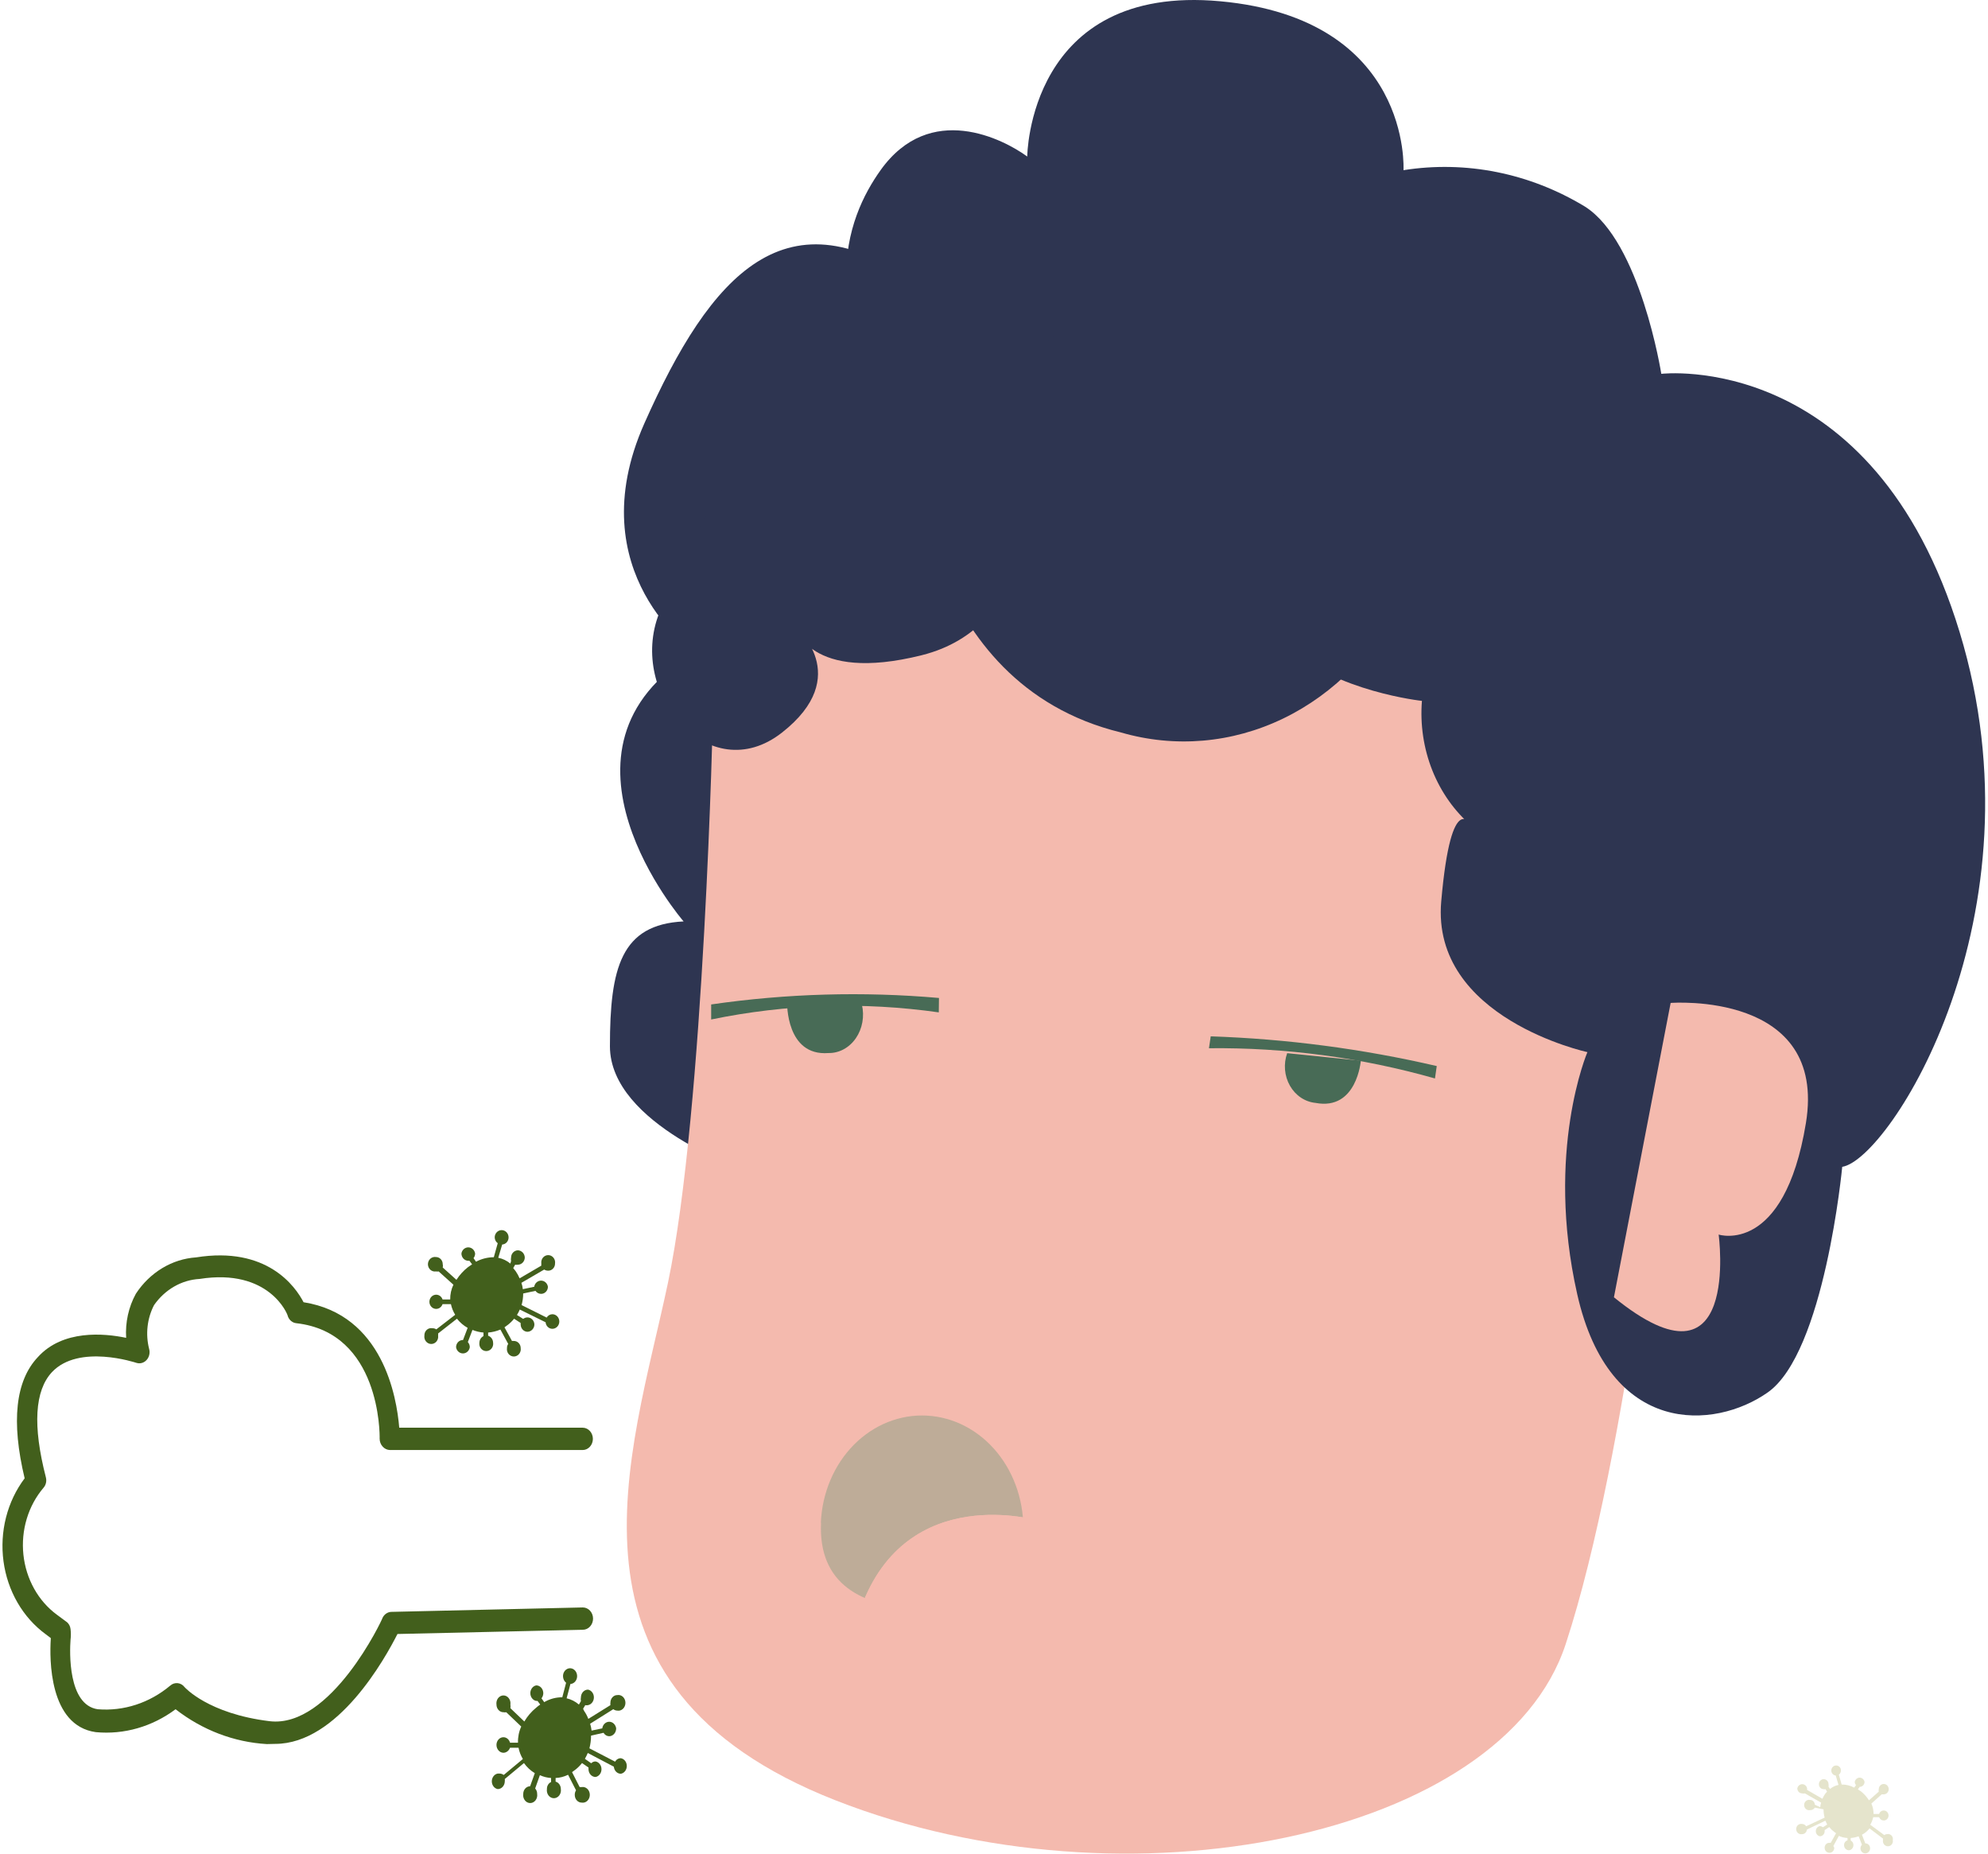 <svg width="236" height="220" viewBox="0 0 236 220" fill="none" xmlns="http://www.w3.org/2000/svg">
<path d="M88.647 139C88.647 139 72.406 133.483 72.406 124.181C72.406 114.879 73.718 109.726 81.151 109.361C81.151 109.361 63.37 88.842 82.484 77.443C82.484 77.443 68.617 68.004 76.487 50.266C84.358 32.529 93.436 22.201 109.448 34.125C125.46 46.048 98.079 62.532 98.079 62.532L102.244 98.737L88.647 139Z" fill="#2E3551"/>
<path d="M84.645 84.352C84.645 84.352 83.624 131.744 79.29 152.277C74.956 172.809 64.6 200.102 99.169 213.669C133.737 227.236 178.349 218.054 185.871 195.123C193.393 172.193 197.603 129.802 197.603 129.802L196.477 79.784L176.516 59L119.131 61.878L84.645 84.352Z" fill="#F4BAAE"/>
<path d="M143.728 123C152.768 123.304 161.756 124.486 170.56 126.527L170.349 128C161.631 125.523 152.591 124.314 143.518 124.411L143.728 123Z" fill="#486B56"/>
<path d="M152.803 125C152.579 125.628 152.492 126.303 152.549 126.973C152.606 127.644 152.805 128.29 153.131 128.862C153.458 129.435 153.901 129.916 154.428 130.27C154.954 130.623 155.549 130.839 156.165 130.9C161.084 131.837 161.546 125.892 161.546 125.892L152.803 125Z" fill="#486B56"/>
<path d="M111.467 118.446C102.454 117.657 93.396 117.915 84.425 119.215V121C93.349 119.161 102.453 118.877 111.446 120.157L111.467 118.446Z" fill="#486B56"/>
<path d="M102.316 119.24C102.478 119.923 102.497 120.639 102.371 121.332C102.246 122.025 101.98 122.675 101.594 123.232C101.208 123.789 100.713 124.237 100.147 124.541C99.582 124.845 98.962 124.996 98.336 124.983C93.291 125.368 93.44 119 93.44 119L102.316 119.24Z" fill="#486B56"/>
<g style="mix-blend-mode:multiply">
<path d="M109.717 155.473C112.581 162.761 120.644 151.966 120.644 151.966C120.644 151.966 123.975 155.063 126.615 154.38C129.255 153.697 135.754 78.858 134.292 78.061C129.763 75.601 106.813 148.231 109.717 155.473Z" fill="#F4BAAE"/>
</g>
<path d="M218.695 138.489C218.695 138.489 216.612 160.588 209.82 165.286C203.57 169.664 191.07 170.599 187.237 153.609C183.404 136.619 188.445 124.874 188.445 124.874C188.445 124.874 169.883 120.86 171.091 106.995C172.3 93.129 174.737 98.055 174.737 98.055C172.692 96.317 171.076 94.045 170.039 91.448C169.002 88.85 168.576 86.01 168.8 83.186C168.8 83.186 158.592 82.091 152.842 76.777C147.092 71.463 140.821 65.557 140.654 59.354C140.654 59.354 125.592 75.021 110.613 56.229C95.634 37.438 100.53 25.807 104.551 20.174C110.426 11.987 119.134 16.525 121.946 18.577C121.946 18.577 122.071 -1.948 144.863 0.151C167.654 2.249 166.612 20.197 166.612 20.197C174.023 19.028 181.58 20.541 188.133 24.507C194.737 28.657 197.216 44.37 197.216 44.37C197.216 44.37 222.382 41.383 232.632 75.021C242.882 108.659 224.299 137.6 218.695 138.489Z" fill="#2E3551"/>
<path d="M191.593 153.971L198.326 119.036C198.326 119.036 216.972 117.575 214.382 133.307C211.793 149.039 204.024 146.528 204.024 146.528C204.024 146.528 206.717 166.256 191.593 153.971Z" fill="#F4BAAE"/>
<path d="M122.247 58.656C122.247 58.656 122.851 74.407 109.424 77.765C95.998 81.122 94.416 74.384 94.416 74.384C94.416 74.384 101.431 80.225 92.813 86.963C84.195 93.7 74.495 82.364 78.242 72.798C81.989 63.232 94.561 37.454 112.942 41.409C131.323 45.364 122.247 58.656 122.247 58.656Z" fill="#2E3551"/>
<path d="M166.554 70.741C163.427 77.217 158.42 82.337 152.341 85.274C146.262 88.212 139.467 88.794 133.052 86.928C109.124 81.09 108.463 52.997 108.463 52.997L127.571 38L166.554 70.741Z" fill="#2E3551"/>
<g style="mix-blend-mode:multiply">
<path d="M137.766 136.009C137.895 135.291 138.222 134.63 138.706 134.109C139.19 133.587 139.81 133.229 140.486 133.079C141.163 132.929 141.867 132.994 142.508 133.266C143.15 133.537 143.701 134.004 144.093 134.606C146.201 138.592 152.527 153.801 157.293 155.871C162.059 157.942 163.303 162.708 158.516 163.91C153.729 165.112 135.109 154.179 137.766 136.009Z" fill="#F4BAAE"/>
</g>
<g style="mix-blend-mode:multiply">
<path d="M110.439 132.34C110.527 131.556 110.398 130.761 110.069 130.061C109.741 129.362 109.228 128.792 108.601 128.43C107.974 128.067 107.263 127.929 106.563 128.034C105.864 128.139 105.21 128.482 104.69 129.017V129.017C101.785 132.433 91.968 145.842 86.842 146.493C81.716 147.144 79.412 151.792 83.563 154.395C87.714 156.998 108.467 151.49 110.439 132.34Z" fill="#F4BAAE"/>
</g>
<g style="mix-blend-mode:multiply" opacity="0.5">
<path d="M97.466 180.725C97.133 188.096 102.354 190.615 108.989 190.962C115.625 191.309 121.178 189.367 121.469 181.996C121.545 180.243 121.308 178.491 120.774 176.84C120.24 175.189 119.418 173.671 118.356 172.373C117.293 171.075 116.011 170.022 114.583 169.274C113.154 168.526 111.607 168.099 110.029 168.015C106.844 167.847 103.728 169.091 101.368 171.474C100.2 172.655 99.252 174.079 98.579 175.666C97.906 177.253 97.52 178.972 97.445 180.725H97.466Z" fill="#889E81"/>
</g>
<path d="M123.382 180.51C123.382 180.51 107.664 175.739 102.189 190.872C96.714 206.005 116.762 194.433 116.762 194.433L123.382 180.51Z" fill="#F4BAAE"/>
<g style="mix-blend-mode:multiply">
<path d="M123.382 180.51C123.382 180.51 107.664 175.739 102.189 190.872C96.714 206.005 116.762 194.433 116.762 194.433L123.382 180.51Z" fill="#F4BAAE"/>
</g>
<path d="M32.662 206.977C40.122 206.977 45.738 196.79 47.184 193.935L69.188 193.433C69.51 193.433 69.819 193.293 70.047 193.045C70.275 192.796 70.403 192.459 70.403 192.108C70.403 191.757 70.275 191.42 70.047 191.171C69.819 190.923 69.51 190.783 69.188 190.783L46.451 191.309C46.232 191.316 46.019 191.388 45.834 191.517C45.65 191.645 45.501 191.826 45.403 192.039C45.403 192.176 39.284 205.173 31.991 204.282C24.699 203.391 21.933 200.262 21.912 200.239C21.707 199.972 21.415 199.803 21.097 199.769C20.78 199.735 20.462 199.838 20.214 200.056C17.759 202.118 14.692 203.118 11.601 202.866C8.039 202.341 8.27 196.014 8.374 194.62C8.425 194.196 8.425 193.766 8.374 193.341C8.355 193.165 8.3 192.995 8.213 192.845C8.126 192.695 8.009 192.568 7.871 192.473L6.761 191.651C5.663 190.846 4.739 189.791 4.051 188.558C3.364 187.326 2.929 185.946 2.778 184.514C2.627 183.081 2.762 181.63 3.175 180.259C3.587 178.889 4.267 177.633 5.168 176.576C5.312 176.412 5.412 176.209 5.46 175.988C5.508 175.768 5.501 175.537 5.441 175.32C3.869 169.222 4.12 165.042 6.174 162.849C9.359 159.469 16.107 161.73 16.191 161.753C16.403 161.822 16.628 161.826 16.842 161.766C17.056 161.705 17.251 161.583 17.406 161.41C17.561 161.239 17.669 161.026 17.721 160.792C17.773 160.559 17.765 160.315 17.7 160.086C17.259 158.341 17.47 156.477 18.286 154.901C18.926 153.985 19.741 153.233 20.675 152.696C21.608 152.16 22.639 151.852 23.693 151.794C31.949 150.492 34.171 155.997 34.171 156.225C34.252 156.451 34.389 156.647 34.566 156.793C34.744 156.938 34.955 157.026 35.177 157.048C45.13 158.167 45.089 170.181 45.068 170.752C45.068 171.103 45.196 171.44 45.424 171.689C45.65 171.943 45.958 172.091 46.283 172.1H69.167C69.489 172.1 69.798 171.96 70.026 171.712C70.254 171.463 70.382 171.126 70.382 170.775C70.382 170.424 70.254 170.087 70.026 169.838C69.798 169.59 69.489 169.45 69.167 169.45H47.394C47.1 165.819 45.445 156.043 36.036 154.558C35.051 152.662 31.677 147.889 23.274 149.236C21.863 149.331 20.489 149.767 19.253 150.514C18.017 151.261 16.949 152.299 16.128 153.553C15.263 155.128 14.861 156.953 14.975 158.784C12.335 158.235 7.452 157.801 4.497 161.068C1.836 163.877 1.312 168.719 2.926 175.457C1.901 176.818 1.148 178.397 0.715 180.094C0.283 181.791 0.181 183.567 0.416 185.309C0.651 187.051 1.217 188.721 2.079 190.21C2.941 191.7 4.079 192.976 5.42 193.958L6.027 194.415V194.552C5.881 196.836 5.797 204.807 11.371 205.584C14.722 205.899 18.069 204.938 20.843 202.866C24.02 205.339 27.778 206.774 31.677 207L32.662 206.977Z" fill="#425F1C"/>
<path d="M51.333 157.646C51.497 157.642 51.658 157.688 51.798 157.779L54.037 156.048C53.798 155.662 53.626 155.234 53.53 154.784H52.537C52.475 154.972 52.351 155.131 52.188 155.232C52.024 155.334 51.832 155.371 51.645 155.338C51.458 155.305 51.288 155.203 51.166 155.051C51.043 154.899 50.976 154.706 50.976 154.507C50.976 154.308 51.043 154.115 51.166 153.963C51.288 153.811 51.458 153.709 51.645 153.676C51.832 153.642 52.024 153.68 52.188 153.781C52.351 153.883 52.475 154.041 52.537 154.23H53.446C53.435 153.622 53.566 153.02 53.826 152.477L52.072 150.902C51.968 150.923 51.86 150.923 51.755 150.902C51.638 150.922 51.517 150.915 51.402 150.881C51.287 150.848 51.181 150.788 51.09 150.707C50.999 150.626 50.926 150.525 50.876 150.411C50.826 150.297 50.8 150.173 50.8 150.048C50.8 149.923 50.826 149.799 50.876 149.685C50.926 149.572 50.999 149.471 51.09 149.389C51.181 149.308 51.287 149.249 51.402 149.215C51.517 149.181 51.638 149.174 51.755 149.194C51.968 149.194 52.172 149.283 52.323 149.441C52.474 149.599 52.558 149.814 52.558 150.037C52.592 150.168 52.592 150.306 52.558 150.436L54.185 151.9C54.558 151.319 55.022 150.809 55.558 150.392L56.044 150.059L55.727 149.638H55.58C55.365 149.632 55.16 149.538 55.01 149.377C54.861 149.215 54.777 148.998 54.777 148.773C54.808 148.57 54.907 148.385 55.056 148.252C55.205 148.119 55.394 148.046 55.59 148.046C55.786 148.046 55.975 148.119 56.124 148.252C56.273 148.385 56.372 148.57 56.403 148.773C56.402 148.975 56.335 149.171 56.213 149.327L56.509 149.749C57.165 149.402 57.888 149.22 58.622 149.216L59.087 147.553C58.978 147.477 58.889 147.375 58.826 147.255C58.764 147.136 58.73 147.002 58.727 146.865C58.727 146.636 58.814 146.416 58.969 146.253C59.123 146.091 59.333 146 59.551 146C59.77 146 59.98 146.091 60.134 146.253C60.289 146.416 60.375 146.636 60.375 146.865C60.376 147.081 60.297 147.289 60.155 147.446C60.014 147.603 59.82 147.697 59.615 147.708L59.15 149.283C59.675 149.386 60.168 149.622 60.587 149.971L60.671 149.66C60.64 149.529 60.64 149.392 60.671 149.261C60.671 149.035 60.755 148.818 60.905 148.657C61.055 148.495 61.259 148.401 61.474 148.396C61.691 148.401 61.897 148.494 62.051 148.655C62.204 148.816 62.293 149.033 62.298 149.261C62.292 149.486 62.203 149.701 62.049 149.858C61.895 150.016 61.689 150.104 61.474 150.104C61.369 150.125 61.262 150.125 61.157 150.104L60.925 150.503L61.221 150.88C61.403 151.143 61.559 151.426 61.685 151.723L64.263 150.215C64.252 150.134 64.252 150.052 64.263 149.971C64.244 149.847 64.251 149.72 64.283 149.6C64.315 149.479 64.371 149.367 64.449 149.272C64.526 149.176 64.622 149.1 64.731 149.047C64.839 148.995 64.957 148.967 65.076 148.967C65.196 148.967 65.314 148.995 65.422 149.047C65.53 149.1 65.626 149.176 65.704 149.272C65.781 149.367 65.838 149.479 65.87 149.6C65.902 149.72 65.909 149.847 65.89 149.971C65.89 150.083 65.868 150.195 65.827 150.298C65.785 150.402 65.724 150.496 65.647 150.575C65.57 150.653 65.479 150.715 65.379 150.756C65.279 150.797 65.173 150.816 65.066 150.813C64.902 150.814 64.742 150.768 64.601 150.68L61.897 152.255C61.983 152.498 62.039 152.752 62.066 153.01L63.418 152.721C63.449 152.518 63.548 152.334 63.697 152.2C63.846 152.067 64.035 151.994 64.231 151.994C64.427 151.994 64.616 152.067 64.765 152.2C64.914 152.334 65.013 152.518 65.044 152.721C65.044 152.945 64.96 153.159 64.809 153.317C64.659 153.475 64.455 153.564 64.242 153.564C64.11 153.566 63.98 153.535 63.863 153.473C63.745 153.411 63.643 153.321 63.566 153.209L62.108 153.52C62.108 153.985 62.044 154.449 61.918 154.895L64.897 156.381C64.968 156.26 65.067 156.16 65.186 156.09C65.304 156.02 65.437 155.983 65.573 155.982C65.791 155.982 66.001 156.073 66.155 156.235C66.31 156.397 66.397 156.618 66.397 156.847C66.397 157.076 66.31 157.296 66.155 157.459C66.001 157.621 65.791 157.712 65.573 157.712C65.37 157.713 65.175 157.633 65.026 157.489C64.877 157.345 64.786 157.148 64.77 156.936L61.706 155.427C61.61 155.651 61.497 155.866 61.368 156.071L62.108 156.536C62.255 156.423 62.432 156.361 62.615 156.359C62.83 156.359 63.036 156.447 63.19 156.604C63.344 156.762 63.433 156.976 63.439 157.202C63.434 157.43 63.345 157.646 63.192 157.807C63.038 157.968 62.832 158.061 62.615 158.067C62.4 158.061 62.196 157.968 62.046 157.806C61.896 157.644 61.812 157.428 61.812 157.202C61.8 157.143 61.8 157.083 61.812 157.024L61.03 156.514C60.817 156.778 60.576 157.017 60.312 157.224L59.889 157.535L60.777 159.154H60.988C61.095 159.151 61.202 159.171 61.302 159.212C61.402 159.253 61.493 159.314 61.569 159.393C61.646 159.471 61.707 159.565 61.749 159.669C61.791 159.773 61.812 159.884 61.812 159.997C61.831 160.12 61.824 160.247 61.792 160.368C61.76 160.488 61.703 160.6 61.626 160.696C61.549 160.791 61.453 160.868 61.344 160.92C61.236 160.973 61.118 161 60.999 161C60.879 161 60.761 160.973 60.653 160.92C60.545 160.868 60.449 160.791 60.371 160.696C60.294 160.6 60.237 160.488 60.205 160.368C60.173 160.247 60.166 160.12 60.185 159.997C60.179 159.821 60.231 159.648 60.333 159.509L59.404 157.801C58.938 157.997 58.446 158.117 57.946 158.156V158.533C58.113 158.588 58.26 158.697 58.367 158.844C58.472 158.991 58.532 159.169 58.537 159.354C58.556 159.477 58.55 159.604 58.517 159.724C58.485 159.845 58.429 159.957 58.351 160.052C58.274 160.148 58.178 160.224 58.069 160.277C57.961 160.33 57.843 160.357 57.724 160.357C57.605 160.357 57.487 160.33 57.378 160.277C57.27 160.224 57.174 160.148 57.096 160.052C57.019 159.957 56.962 159.845 56.93 159.724C56.898 159.604 56.892 159.477 56.91 159.354C56.915 159.19 56.963 159.03 57.049 158.893C57.135 158.756 57.255 158.647 57.396 158.577V158.156C56.948 158.118 56.507 158.014 56.087 157.845L55.537 159.287C55.613 159.369 55.673 159.466 55.713 159.573C55.753 159.68 55.772 159.794 55.77 159.908C55.738 160.111 55.639 160.296 55.49 160.429C55.341 160.562 55.152 160.635 54.956 160.635C54.761 160.635 54.571 160.562 54.422 160.429C54.273 160.296 54.174 160.111 54.143 159.908C54.14 159.794 54.159 159.68 54.2 159.573C54.24 159.467 54.301 159.371 54.378 159.29C54.455 159.209 54.547 159.145 54.648 159.103C54.749 159.06 54.858 159.04 54.967 159.043L55.516 157.601C55.03 157.329 54.599 156.96 54.248 156.514L52.009 158.267C52.021 158.347 52.021 158.43 52.009 158.511C52.028 158.634 52.021 158.761 51.989 158.882C51.957 159.002 51.9 159.114 51.823 159.209C51.746 159.305 51.649 159.382 51.541 159.434C51.433 159.487 51.315 159.514 51.196 159.514C51.076 159.514 50.958 159.487 50.85 159.434C50.742 159.382 50.645 159.305 50.568 159.209C50.491 159.114 50.434 159.002 50.402 158.882C50.37 158.761 50.363 158.634 50.382 158.511C50.377 158.384 50.399 158.257 50.447 158.141C50.495 158.024 50.567 157.92 50.658 157.837C50.75 157.754 50.858 157.693 50.975 157.66C51.092 157.627 51.214 157.622 51.333 157.646V157.646Z" fill="#425F1C"/>
<path d="M59.324 210.499C59.492 210.503 59.656 210.561 59.796 210.666L62.071 208.774C61.825 208.368 61.65 207.913 61.556 207.433H60.547C60.485 207.606 60.378 207.755 60.241 207.861C60.104 207.968 59.942 208.027 59.775 208.032C59.553 208.032 59.34 207.934 59.183 207.759C59.026 207.583 58.937 207.346 58.937 207.098C58.937 206.977 58.959 206.856 59.002 206.744C59.044 206.632 59.106 206.531 59.184 206.446C59.262 206.361 59.354 206.295 59.456 206.251C59.557 206.206 59.666 206.185 59.775 206.188C59.948 206.19 60.117 206.254 60.256 206.37C60.395 206.487 60.497 206.649 60.547 206.835H61.492C61.471 206.17 61.604 205.51 61.878 204.919L60.097 203.219C59.99 203.242 59.881 203.242 59.775 203.219C59.666 203.222 59.557 203.201 59.456 203.157C59.354 203.112 59.262 203.046 59.184 202.961C59.106 202.876 59.044 202.775 59.002 202.663C58.959 202.551 58.937 202.431 58.937 202.309C58.918 202.176 58.925 202.039 58.958 201.909C58.99 201.778 59.048 201.658 59.126 201.555C59.205 201.452 59.303 201.369 59.413 201.312C59.523 201.255 59.643 201.226 59.764 201.226C59.885 201.226 60.005 201.255 60.115 201.312C60.225 201.369 60.323 201.452 60.401 201.555C60.48 201.658 60.538 201.778 60.57 201.909C60.603 202.039 60.61 202.176 60.59 202.309C60.612 202.452 60.612 202.597 60.59 202.74L62.243 204.32C62.616 203.688 63.088 203.136 63.638 202.692C63.794 202.551 63.959 202.423 64.132 202.309L63.81 201.878H63.66C63.464 201.843 63.285 201.73 63.156 201.561C63.027 201.393 62.956 201.178 62.956 200.956C62.956 200.734 63.027 200.52 63.156 200.351C63.285 200.182 63.464 200.07 63.66 200.034C63.882 200.034 64.095 200.133 64.252 200.308C64.409 200.483 64.497 200.72 64.497 200.968C64.491 201.19 64.415 201.402 64.282 201.567L64.604 202.022C65.266 201.636 66.004 201.438 66.751 201.447L67.202 199.723C67.091 199.636 67 199.522 66.937 199.388C66.874 199.255 66.839 199.107 66.837 198.957C66.833 198.773 66.877 198.592 66.965 198.437C67.053 198.281 67.179 198.158 67.329 198.083C67.479 198.007 67.646 197.983 67.808 198.012C67.971 198.042 68.122 198.124 68.243 198.249C68.364 198.374 68.448 198.536 68.487 198.714C68.526 198.892 68.517 199.08 68.461 199.252C68.404 199.425 68.304 199.575 68.172 199.684C68.04 199.794 67.881 199.857 67.717 199.867L67.266 201.567C67.797 201.688 68.296 201.942 68.726 202.309L68.962 201.902C68.93 201.752 68.93 201.597 68.962 201.447C68.967 201.203 69.058 200.972 69.215 200.802C69.371 200.632 69.581 200.537 69.799 200.537C69.995 200.572 70.174 200.685 70.303 200.854C70.432 201.022 70.502 201.237 70.502 201.459C70.502 201.681 70.432 201.895 70.303 202.064C70.174 202.233 69.995 202.345 69.799 202.381C69.693 202.404 69.583 202.404 69.477 202.381L69.219 202.812C69.267 202.897 69.31 202.985 69.348 203.075C69.549 203.361 69.715 203.675 69.842 204.009L72.461 202.381C72.45 202.285 72.45 202.189 72.461 202.093C72.461 201.852 72.547 201.621 72.7 201.45C72.853 201.279 73.06 201.184 73.276 201.184C73.396 201.162 73.519 201.17 73.635 201.206C73.752 201.242 73.86 201.307 73.953 201.394C74.045 201.482 74.119 201.591 74.17 201.714C74.221 201.837 74.247 201.97 74.247 202.105C74.247 202.241 74.221 202.374 74.17 202.497C74.119 202.62 74.045 202.729 73.953 202.817C73.86 202.904 73.752 202.969 73.635 203.005C73.519 203.041 73.396 203.049 73.276 203.027C73.108 203.023 72.944 202.965 72.804 202.86L70.057 204.584C70.136 204.849 70.194 205.121 70.228 205.398L71.495 205.135C71.526 204.916 71.627 204.716 71.778 204.573C71.93 204.429 72.122 204.35 72.321 204.35C72.52 204.35 72.713 204.429 72.864 204.573C73.015 204.716 73.116 204.916 73.148 205.135C73.148 205.382 73.059 205.62 72.902 205.795C72.745 205.97 72.532 206.069 72.311 206.069C72.178 206.066 72.049 206.027 71.933 205.957C71.817 205.886 71.718 205.784 71.645 205.661L70.164 205.997C70.163 206.507 70.098 207.015 69.971 207.505L73.019 209.086C73.092 208.958 73.194 208.853 73.315 208.782C73.435 208.711 73.57 208.675 73.706 208.679C73.902 208.714 74.081 208.826 74.21 208.995C74.338 209.164 74.409 209.379 74.409 209.601C74.409 209.822 74.338 210.037 74.21 210.206C74.081 210.375 73.902 210.487 73.706 210.522C73.498 210.524 73.297 210.439 73.142 210.284C72.987 210.129 72.89 209.915 72.869 209.684L69.778 208.056C69.676 208.295 69.561 208.527 69.434 208.75L70.185 209.277C70.325 209.133 70.51 209.056 70.701 209.062C70.897 209.097 71.076 209.209 71.204 209.378C71.333 209.547 71.404 209.762 71.404 209.984C71.404 210.206 71.333 210.42 71.204 210.589C71.076 210.758 70.897 210.87 70.701 210.906C70.482 210.906 70.272 210.811 70.116 210.641C69.96 210.471 69.869 210.239 69.863 209.996C69.863 209.996 69.863 209.852 69.863 209.78L69.091 209.253C68.874 209.531 68.629 209.78 68.361 209.996L67.91 210.331L68.812 212.103H69.048C69.167 212.081 69.29 212.089 69.407 212.125C69.523 212.162 69.632 212.226 69.724 212.314C69.816 212.401 69.89 212.51 69.941 212.633C69.992 212.756 70.019 212.89 70.019 213.025C70.019 213.16 69.992 213.294 69.941 213.416C69.89 213.539 69.816 213.648 69.724 213.736C69.632 213.824 69.523 213.888 69.407 213.924C69.29 213.961 69.167 213.968 69.048 213.947C68.831 213.947 68.624 213.851 68.471 213.68C68.318 213.51 68.232 213.278 68.232 213.037C68.226 212.84 68.279 212.646 68.382 212.486L67.438 210.642C66.97 210.873 66.468 211.003 65.957 211.025V211.456C66.135 211.505 66.293 211.618 66.406 211.779C66.518 211.94 66.579 212.138 66.579 212.342C66.599 212.476 66.592 212.612 66.559 212.743C66.526 212.873 66.469 212.994 66.39 213.097C66.312 213.2 66.214 213.282 66.104 213.339C65.994 213.396 65.874 213.425 65.753 213.425C65.632 213.425 65.512 213.396 65.402 213.339C65.292 213.282 65.194 213.2 65.115 213.097C65.037 212.994 64.979 212.873 64.947 212.743C64.914 212.612 64.907 212.476 64.926 212.342C64.92 212.163 64.964 211.985 65.053 211.835C65.141 211.685 65.27 211.569 65.42 211.504V211.025C64.963 210.997 64.513 210.884 64.089 210.69L63.531 212.271C63.608 212.355 63.668 212.456 63.709 212.567C63.749 212.678 63.769 212.797 63.767 212.917C63.786 213.051 63.78 213.187 63.747 213.317C63.714 213.448 63.657 213.568 63.578 213.671C63.5 213.774 63.402 213.857 63.292 213.914C63.182 213.971 63.062 214 62.941 214C62.819 214 62.7 213.971 62.59 213.914C62.48 213.857 62.382 213.774 62.303 213.671C62.225 213.568 62.167 213.448 62.135 213.317C62.102 213.187 62.095 213.051 62.114 212.917C62.114 212.676 62.2 212.444 62.353 212.274C62.506 212.103 62.714 212.007 62.93 212.007V212.007L63.488 210.451C62.989 210.155 62.551 209.747 62.2 209.253L59.925 211.145C59.935 211.24 59.935 211.337 59.925 211.432C59.919 211.676 59.829 211.907 59.672 212.077C59.516 212.247 59.306 212.342 59.088 212.342C58.891 212.307 58.713 212.195 58.584 212.026C58.455 211.857 58.384 211.642 58.384 211.42C58.384 211.199 58.455 210.984 58.584 210.815C58.713 210.646 58.891 210.534 59.088 210.499H59.324Z" fill="#425F1C"/>
<path d="M224.018 217.691C223.9 217.691 223.784 217.731 223.69 217.805L222.023 216.572C222.186 216.297 222.305 215.997 222.374 215.682H223.076C223.119 215.796 223.195 215.894 223.293 215.963C223.39 216.033 223.506 216.07 223.624 216.07C223.775 216.07 223.92 216.008 224.027 215.896C224.134 215.785 224.194 215.634 224.194 215.477C224.194 215.399 224.179 215.321 224.15 215.249C224.122 215.177 224.08 215.112 224.027 215.057C223.974 215.002 223.911 214.958 223.842 214.928C223.773 214.899 223.699 214.883 223.624 214.883C223.502 214.882 223.384 214.921 223.285 214.995C223.186 215.069 223.113 215.174 223.076 215.294H222.418C222.417 214.868 222.327 214.448 222.155 214.061L223.383 212.966H223.624C223.741 212.966 223.855 212.93 223.953 212.862C224.05 212.794 224.126 212.698 224.171 212.585C224.215 212.473 224.227 212.349 224.204 212.229C224.182 212.11 224.125 212 224.042 211.914C223.96 211.828 223.854 211.769 223.739 211.745C223.624 211.721 223.505 211.734 223.397 211.78C223.289 211.827 223.197 211.906 223.132 212.007C223.066 212.109 223.032 212.228 223.032 212.35C223.009 212.447 223.009 212.549 223.032 212.646L221.87 213.673C221.608 213.262 221.282 212.9 220.905 212.601L220.554 212.372L220.773 212.076C220.925 212.076 221.07 212.013 221.177 211.902C221.283 211.791 221.344 211.64 221.344 211.482C221.317 211.342 221.245 211.216 221.139 211.125C221.033 211.034 220.9 210.984 220.763 210.984C220.625 210.984 220.492 211.034 220.386 211.125C220.28 211.216 220.208 211.342 220.182 211.482C220.181 211.554 220.195 211.626 220.221 211.692C220.247 211.759 220.286 211.819 220.335 211.87L220.116 212.167C219.655 211.92 219.143 211.794 218.625 211.802L218.296 210.638C218.371 210.58 218.433 210.504 218.475 210.417C218.517 210.33 218.538 210.233 218.537 210.136C218.54 210.057 218.528 209.978 218.5 209.905C218.472 209.831 218.431 209.765 218.377 209.709C218.323 209.653 218.259 209.61 218.189 209.581C218.118 209.552 218.043 209.539 217.967 209.542C217.892 209.542 217.818 209.558 217.749 209.587C217.68 209.617 217.617 209.661 217.564 209.716C217.511 209.771 217.469 209.837 217.44 209.909C217.412 209.981 217.397 210.058 217.397 210.136C217.397 210.285 217.451 210.43 217.548 210.54C217.646 210.65 217.78 210.718 217.923 210.729L218.252 211.847C217.884 211.921 217.538 212.085 217.244 212.327L217.068 212.053C217.09 211.955 217.09 211.854 217.068 211.756C217.068 211.678 217.053 211.601 217.025 211.529C216.996 211.457 216.954 211.392 216.901 211.337C216.848 211.281 216.785 211.238 216.716 211.208C216.647 211.178 216.573 211.163 216.498 211.163C216.347 211.163 216.202 211.225 216.095 211.337C215.988 211.448 215.928 211.599 215.928 211.756C215.925 211.835 215.938 211.914 215.965 211.987C215.993 212.061 216.035 212.127 216.088 212.183C216.142 212.239 216.206 212.282 216.276 212.311C216.347 212.34 216.422 212.353 216.498 212.35C216.569 212.374 216.646 212.374 216.717 212.35L216.893 212.646L216.673 212.897C216.543 213.082 216.433 213.281 216.345 213.491L214.525 212.441C214.525 212.441 214.525 212.441 214.525 212.258C214.499 212.118 214.426 211.992 214.32 211.901C214.214 211.81 214.081 211.76 213.944 211.76C213.806 211.76 213.673 211.81 213.567 211.901C213.461 211.992 213.389 212.118 213.363 212.258C213.363 212.416 213.423 212.567 213.53 212.678C213.637 212.789 213.782 212.852 213.933 212.852C214.04 212.888 214.155 212.888 214.262 212.852L216.191 213.947C216.133 214.125 216.096 214.309 216.082 214.495L215.446 214.198C215.44 214.045 215.377 213.9 215.271 213.793C215.165 213.687 215.023 213.628 214.876 213.628C214.79 213.61 214.702 213.613 214.617 213.635C214.532 213.658 214.453 213.699 214.386 213.757C214.318 213.815 214.264 213.887 214.227 213.97C214.19 214.052 214.17 214.142 214.17 214.233C214.17 214.324 214.19 214.413 214.227 214.496C214.264 214.578 214.318 214.651 214.386 214.708C214.453 214.766 214.532 214.808 214.617 214.83C214.702 214.852 214.79 214.855 214.876 214.837C214.987 214.845 215.099 214.821 215.199 214.769C215.299 214.717 215.384 214.638 215.446 214.541L216.476 214.746C216.475 215.078 216.52 215.409 216.608 215.728L214.415 216.755C214.362 216.672 214.29 216.604 214.206 216.556C214.122 216.508 214.029 216.483 213.933 216.481C213.847 216.463 213.759 216.466 213.674 216.488C213.589 216.511 213.511 216.552 213.443 216.61C213.376 216.668 213.321 216.74 213.284 216.823C213.247 216.905 213.227 216.995 213.227 217.086C213.227 217.177 213.247 217.266 213.284 217.349C213.321 217.431 213.376 217.504 213.443 217.561C213.511 217.619 213.589 217.661 213.674 217.683C213.759 217.705 213.847 217.708 213.933 217.691C214.077 217.691 214.215 217.635 214.321 217.533C214.427 217.432 214.492 217.292 214.503 217.143L216.695 216.093C216.76 216.249 216.833 216.402 216.915 216.549L216.41 216.869C216.3 216.79 216.171 216.743 216.038 216.732C215.903 216.759 215.781 216.835 215.694 216.945C215.607 217.055 215.559 217.194 215.559 217.337C215.559 217.48 215.607 217.618 215.694 217.729C215.781 217.839 215.903 217.914 216.038 217.942C216.189 217.942 216.334 217.879 216.441 217.768C216.548 217.657 216.608 217.506 216.608 217.348V217.211L217.156 216.846C217.297 217.04 217.467 217.21 217.66 217.348C217.753 217.437 217.856 217.514 217.967 217.576L217.331 218.718H217.178C217.102 218.714 217.027 218.728 216.956 218.756C216.885 218.785 216.821 218.829 216.768 218.884C216.714 218.94 216.672 219.007 216.645 219.08C216.617 219.154 216.605 219.232 216.608 219.311C216.608 219.468 216.668 219.619 216.775 219.731C216.882 219.842 217.027 219.905 217.178 219.905C217.329 219.905 217.474 219.842 217.581 219.731C217.688 219.619 217.748 219.468 217.748 219.311C217.725 219.235 217.688 219.165 217.638 219.106L218.296 217.896C218.621 218.046 218.971 218.132 219.326 218.147V218.421C219.207 218.456 219.101 218.53 219.026 218.633C218.951 218.736 218.91 218.862 218.91 218.992C218.91 219.151 218.969 219.304 219.075 219.419C219.182 219.534 219.327 219.602 219.48 219.608C219.608 219.597 219.73 219.543 219.826 219.453C219.922 219.364 219.988 219.244 220.013 219.112C220.038 218.98 220.02 218.844 219.964 218.723C219.907 218.603 219.814 218.504 219.699 218.444V218.147C220.021 218.125 220.338 218.056 220.642 217.942L221.037 218.946C220.925 219.061 220.862 219.217 220.861 219.38C220.861 219.537 220.921 219.688 221.028 219.799C221.135 219.91 221.28 219.973 221.431 219.973C221.506 219.973 221.58 219.958 221.649 219.928C221.719 219.898 221.781 219.854 221.834 219.799C221.887 219.744 221.929 219.679 221.958 219.607C221.987 219.535 222.001 219.458 222.001 219.38C222.004 219.301 221.992 219.222 221.964 219.149C221.937 219.075 221.895 219.009 221.841 218.953C221.788 218.897 221.724 218.853 221.653 218.825C221.582 218.796 221.507 218.783 221.431 218.786V218.786L221.037 217.759C221.386 217.58 221.693 217.323 221.936 217.006L223.536 218.216C223.526 218.276 223.526 218.338 223.536 218.398C223.519 218.487 223.522 218.579 223.543 218.668C223.565 218.756 223.605 218.838 223.66 218.908C223.716 218.978 223.785 219.035 223.864 219.073C223.943 219.112 224.03 219.132 224.117 219.132C224.204 219.132 224.291 219.112 224.37 219.073C224.449 219.035 224.518 218.978 224.574 218.908C224.63 218.838 224.669 218.756 224.691 218.668C224.712 218.579 224.715 218.487 224.698 218.398C224.719 218.301 224.716 218.2 224.689 218.104C224.662 218.008 224.612 217.921 224.545 217.85C224.477 217.78 224.393 217.728 224.301 217.7C224.209 217.672 224.112 217.669 224.018 217.691V217.691Z" fill="#E5E4CC"/>
</svg>
